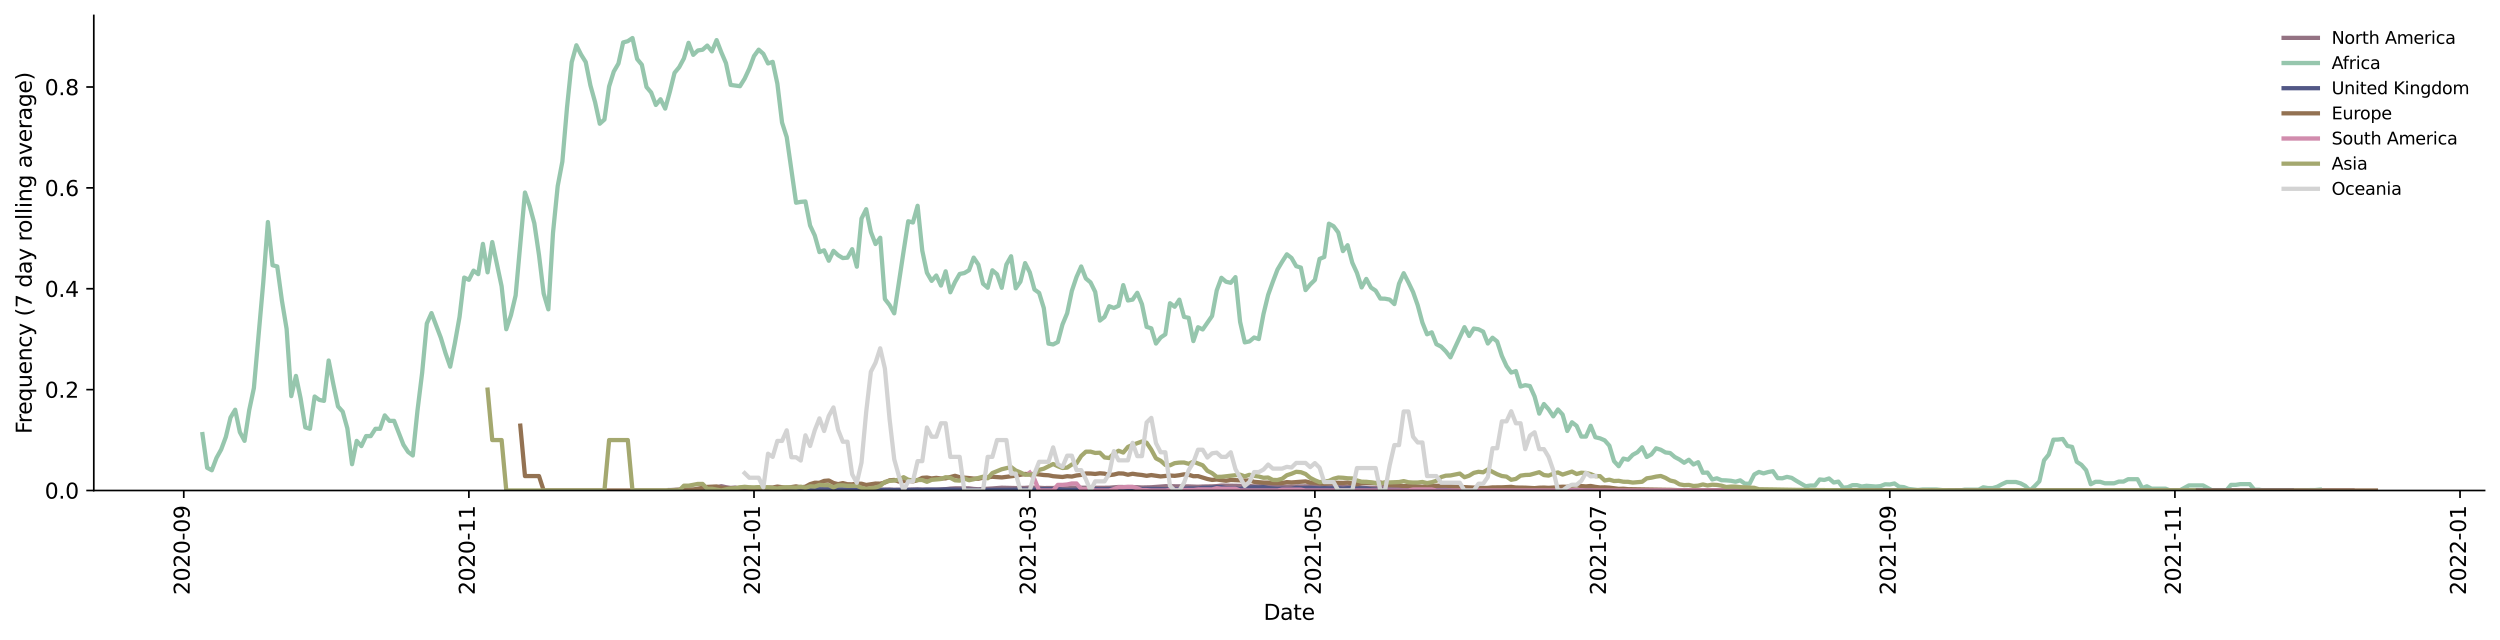 <?xml version="1.0" encoding="utf-8" standalone="no"?>
<!DOCTYPE svg PUBLIC "-//W3C//DTD SVG 1.1//EN"
  "http://www.w3.org/Graphics/SVG/1.1/DTD/svg11.dtd">
<svg height="298.621pt" version="1.1" viewBox="0 0 1166.981 298.621" width="1166.981pt" xmlns="http://www.w3.org/2000/svg" xmlns:xlink="http://www.w3.org/1999/xlink">
 <defs>
  <style type="text/css">*{stroke-linecap:butt;stroke-linejoin:round;}</style>
 </defs>
 <g id="figure_1">
  <g id="patch_1">
   <path d="M 0 298.621 
L 1166.981 298.621 
L 1166.981 0 
L 0 0 
z
" style="fill:#ffffff;"/>
  </g>
  <g id="axes_1">
   <g id="patch_2">
    <path d="M 43.781 228.96 
L 1159.781 228.96 
L 1159.781 7.2 
L 43.781 7.2 
z
" style="fill:#ffffff;"/>
   </g>
   <g id="matplotlib.axis_1">
    <g id="xtick_1">
     <g id="line2d_1">
      <defs>
       <path d="M 0 0 
L 0 3.5 
" id="m3efdab92cf" style="stroke:#000000;stroke-width:0.8;"/>
      </defs>
      <g>
       <use style="stroke:#000000;stroke-width:0.8;" x="85.781" xlink:href="#m3efdab92cf" y="228.96"/>
      </g>
     </g>
     <g id="text_1">
      <!-- 2020-09 -->
      <g transform="translate(88.541 277.743)rotate(-90)scale(0.1 -0.1)">
       <defs>
        <path d="M 1228 531 
L 3431 531 
L 3431 0 
L 469 0 
L 469 531 
Q 828 903 1448 1529 
Q 2069 2156 2228 2338 
Q 2531 2678 2651 2914 
Q 2772 3150 2772 3378 
Q 2772 3750 2511 3984 
Q 2250 4219 1831 4219 
Q 1534 4219 1204 4116 
Q 875 4013 500 3803 
L 500 4441 
Q 881 4594 1212 4672 
Q 1544 4750 1819 4750 
Q 2544 4750 2975 4387 
Q 3406 4025 3406 3419 
Q 3406 3131 3298 2873 
Q 3191 2616 2906 2266 
Q 2828 2175 2409 1742 
Q 1991 1309 1228 531 
z
" id="DejaVuSans-32" transform="scale(0.016)"/>
        <path d="M 2034 4250 
Q 1547 4250 1301 3770 
Q 1056 3291 1056 2328 
Q 1056 1369 1301 889 
Q 1547 409 2034 409 
Q 2525 409 2770 889 
Q 3016 1369 3016 2328 
Q 3016 3291 2770 3770 
Q 2525 4250 2034 4250 
z
M 2034 4750 
Q 2819 4750 3233 4129 
Q 3647 3509 3647 2328 
Q 3647 1150 3233 529 
Q 2819 -91 2034 -91 
Q 1250 -91 836 529 
Q 422 1150 422 2328 
Q 422 3509 836 4129 
Q 1250 4750 2034 4750 
z
" id="DejaVuSans-30" transform="scale(0.016)"/>
        <path d="M 313 2009 
L 1997 2009 
L 1997 1497 
L 313 1497 
L 313 2009 
z
" id="DejaVuSans-2d" transform="scale(0.016)"/>
        <path d="M 703 97 
L 703 672 
Q 941 559 1184 500 
Q 1428 441 1663 441 
Q 2288 441 2617 861 
Q 2947 1281 2994 2138 
Q 2813 1869 2534 1725 
Q 2256 1581 1919 1581 
Q 1219 1581 811 2004 
Q 403 2428 403 3163 
Q 403 3881 828 4315 
Q 1253 4750 1959 4750 
Q 2769 4750 3195 4129 
Q 3622 3509 3622 2328 
Q 3622 1225 3098 567 
Q 2575 -91 1691 -91 
Q 1453 -91 1209 -44 
Q 966 3 703 97 
z
M 1959 2075 
Q 2384 2075 2632 2365 
Q 2881 2656 2881 3163 
Q 2881 3666 2632 3958 
Q 2384 4250 1959 4250 
Q 1534 4250 1286 3958 
Q 1038 3666 1038 3163 
Q 1038 2656 1286 2365 
Q 1534 2075 1959 2075 
z
" id="DejaVuSans-39" transform="scale(0.016)"/>
       </defs>
       <use xlink:href="#DejaVuSans-32"/>
       <use x="63.623" xlink:href="#DejaVuSans-30"/>
       <use x="127.246" xlink:href="#DejaVuSans-32"/>
       <use x="190.869" xlink:href="#DejaVuSans-30"/>
       <use x="254.492" xlink:href="#DejaVuSans-2d"/>
       <use x="290.576" xlink:href="#DejaVuSans-30"/>
       <use x="354.199" xlink:href="#DejaVuSans-39"/>
      </g>
     </g>
    </g>
    <g id="xtick_2">
     <g id="line2d_2">
      <g>
       <use style="stroke:#000000;stroke-width:0.8;" x="218.872" xlink:href="#m3efdab92cf" y="228.96"/>
      </g>
     </g>
     <g id="text_2">
      <!-- 2020-11 -->
      <g transform="translate(221.632 277.743)rotate(-90)scale(0.1 -0.1)">
       <defs>
        <path d="M 794 531 
L 1825 531 
L 1825 4091 
L 703 3866 
L 703 4441 
L 1819 4666 
L 2450 4666 
L 2450 531 
L 3481 531 
L 3481 0 
L 794 0 
L 794 531 
z
" id="DejaVuSans-31" transform="scale(0.016)"/>
       </defs>
       <use xlink:href="#DejaVuSans-32"/>
       <use x="63.623" xlink:href="#DejaVuSans-30"/>
       <use x="127.246" xlink:href="#DejaVuSans-32"/>
       <use x="190.869" xlink:href="#DejaVuSans-30"/>
       <use x="254.492" xlink:href="#DejaVuSans-2d"/>
       <use x="290.576" xlink:href="#DejaVuSans-31"/>
       <use x="354.199" xlink:href="#DejaVuSans-31"/>
      </g>
     </g>
    </g>
    <g id="xtick_3">
     <g id="line2d_3">
      <g>
       <use style="stroke:#000000;stroke-width:0.8;" x="351.963" xlink:href="#m3efdab92cf" y="228.96"/>
      </g>
     </g>
     <g id="text_3">
      <!-- 2021-01 -->
      <g transform="translate(354.722 277.743)rotate(-90)scale(0.1 -0.1)">
       <use xlink:href="#DejaVuSans-32"/>
       <use x="63.623" xlink:href="#DejaVuSans-30"/>
       <use x="127.246" xlink:href="#DejaVuSans-32"/>
       <use x="190.869" xlink:href="#DejaVuSans-31"/>
       <use x="254.492" xlink:href="#DejaVuSans-2d"/>
       <use x="290.576" xlink:href="#DejaVuSans-30"/>
       <use x="354.199" xlink:href="#DejaVuSans-31"/>
      </g>
     </g>
    </g>
    <g id="xtick_4">
     <g id="line2d_4">
      <g>
       <use style="stroke:#000000;stroke-width:0.8;" x="480.69" xlink:href="#m3efdab92cf" y="228.96"/>
      </g>
     </g>
     <g id="text_4">
      <!-- 2021-03 -->
      <g transform="translate(483.45 277.743)rotate(-90)scale(0.1 -0.1)">
       <defs>
        <path d="M 2597 2516 
Q 3050 2419 3304 2112 
Q 3559 1806 3559 1356 
Q 3559 666 3084 287 
Q 2609 -91 1734 -91 
Q 1441 -91 1130 -33 
Q 819 25 488 141 
L 488 750 
Q 750 597 1062 519 
Q 1375 441 1716 441 
Q 2309 441 2620 675 
Q 2931 909 2931 1356 
Q 2931 1769 2642 2001 
Q 2353 2234 1838 2234 
L 1294 2234 
L 1294 2753 
L 1863 2753 
Q 2328 2753 2575 2939 
Q 2822 3125 2822 3475 
Q 2822 3834 2567 4026 
Q 2313 4219 1838 4219 
Q 1578 4219 1281 4162 
Q 984 4106 628 3988 
L 628 4550 
Q 988 4650 1302 4700 
Q 1616 4750 1894 4750 
Q 2613 4750 3031 4423 
Q 3450 4097 3450 3541 
Q 3450 3153 3228 2886 
Q 3006 2619 2597 2516 
z
" id="DejaVuSans-33" transform="scale(0.016)"/>
       </defs>
       <use xlink:href="#DejaVuSans-32"/>
       <use x="63.623" xlink:href="#DejaVuSans-30"/>
       <use x="127.246" xlink:href="#DejaVuSans-32"/>
       <use x="190.869" xlink:href="#DejaVuSans-31"/>
       <use x="254.492" xlink:href="#DejaVuSans-2d"/>
       <use x="290.576" xlink:href="#DejaVuSans-30"/>
       <use x="354.199" xlink:href="#DejaVuSans-33"/>
      </g>
     </g>
    </g>
    <g id="xtick_5">
     <g id="line2d_5">
      <g>
       <use style="stroke:#000000;stroke-width:0.8;" x="613.781" xlink:href="#m3efdab92cf" y="228.96"/>
      </g>
     </g>
     <g id="text_5">
      <!-- 2021-05 -->
      <g transform="translate(616.541 277.743)rotate(-90)scale(0.1 -0.1)">
       <defs>
        <path d="M 691 4666 
L 3169 4666 
L 3169 4134 
L 1269 4134 
L 1269 2991 
Q 1406 3038 1543 3061 
Q 1681 3084 1819 3084 
Q 2600 3084 3056 2656 
Q 3513 2228 3513 1497 
Q 3513 744 3044 326 
Q 2575 -91 1722 -91 
Q 1428 -91 1123 -41 
Q 819 9 494 109 
L 494 744 
Q 775 591 1075 516 
Q 1375 441 1709 441 
Q 2250 441 2565 725 
Q 2881 1009 2881 1497 
Q 2881 1984 2565 2268 
Q 2250 2553 1709 2553 
Q 1456 2553 1204 2497 
Q 953 2441 691 2322 
L 691 4666 
z
" id="DejaVuSans-35" transform="scale(0.016)"/>
       </defs>
       <use xlink:href="#DejaVuSans-32"/>
       <use x="63.623" xlink:href="#DejaVuSans-30"/>
       <use x="127.246" xlink:href="#DejaVuSans-32"/>
       <use x="190.869" xlink:href="#DejaVuSans-31"/>
       <use x="254.492" xlink:href="#DejaVuSans-2d"/>
       <use x="290.576" xlink:href="#DejaVuSans-30"/>
       <use x="354.199" xlink:href="#DejaVuSans-35"/>
      </g>
     </g>
    </g>
    <g id="xtick_6">
     <g id="line2d_6">
      <g>
       <use style="stroke:#000000;stroke-width:0.8;" x="746.872" xlink:href="#m3efdab92cf" y="228.96"/>
      </g>
     </g>
     <g id="text_6">
      <!-- 2021-07 -->
      <g transform="translate(749.632 277.743)rotate(-90)scale(0.1 -0.1)">
       <defs>
        <path d="M 525 4666 
L 3525 4666 
L 3525 4397 
L 1831 0 
L 1172 0 
L 2766 4134 
L 525 4134 
L 525 4666 
z
" id="DejaVuSans-37" transform="scale(0.016)"/>
       </defs>
       <use xlink:href="#DejaVuSans-32"/>
       <use x="63.623" xlink:href="#DejaVuSans-30"/>
       <use x="127.246" xlink:href="#DejaVuSans-32"/>
       <use x="190.869" xlink:href="#DejaVuSans-31"/>
       <use x="254.492" xlink:href="#DejaVuSans-2d"/>
       <use x="290.576" xlink:href="#DejaVuSans-30"/>
       <use x="354.199" xlink:href="#DejaVuSans-37"/>
      </g>
     </g>
    </g>
    <g id="xtick_7">
     <g id="line2d_7">
      <g>
       <use style="stroke:#000000;stroke-width:0.8;" x="882.145" xlink:href="#m3efdab92cf" y="228.96"/>
      </g>
     </g>
     <g id="text_7">
      <!-- 2021-09 -->
      <g transform="translate(884.904 277.743)rotate(-90)scale(0.1 -0.1)">
       <use xlink:href="#DejaVuSans-32"/>
       <use x="63.623" xlink:href="#DejaVuSans-30"/>
       <use x="127.246" xlink:href="#DejaVuSans-32"/>
       <use x="190.869" xlink:href="#DejaVuSans-31"/>
       <use x="254.492" xlink:href="#DejaVuSans-2d"/>
       <use x="290.576" xlink:href="#DejaVuSans-30"/>
       <use x="354.199" xlink:href="#DejaVuSans-39"/>
      </g>
     </g>
    </g>
    <g id="xtick_8">
     <g id="line2d_8">
      <g>
       <use style="stroke:#000000;stroke-width:0.8;" x="1015.236" xlink:href="#m3efdab92cf" y="228.96"/>
      </g>
     </g>
     <g id="text_8">
      <!-- 2021-11 -->
      <g transform="translate(1017.995 277.743)rotate(-90)scale(0.1 -0.1)">
       <use xlink:href="#DejaVuSans-32"/>
       <use x="63.623" xlink:href="#DejaVuSans-30"/>
       <use x="127.246" xlink:href="#DejaVuSans-32"/>
       <use x="190.869" xlink:href="#DejaVuSans-31"/>
       <use x="254.492" xlink:href="#DejaVuSans-2d"/>
       <use x="290.576" xlink:href="#DejaVuSans-31"/>
       <use x="354.199" xlink:href="#DejaVuSans-31"/>
      </g>
     </g>
    </g>
    <g id="xtick_9">
     <g id="line2d_9">
      <g>
       <use style="stroke:#000000;stroke-width:0.8;" x="1148.327" xlink:href="#m3efdab92cf" y="228.96"/>
      </g>
     </g>
     <g id="text_9">
      <!-- 2022-01 -->
      <g transform="translate(1151.086 277.743)rotate(-90)scale(0.1 -0.1)">
       <use xlink:href="#DejaVuSans-32"/>
       <use x="63.623" xlink:href="#DejaVuSans-30"/>
       <use x="127.246" xlink:href="#DejaVuSans-32"/>
       <use x="190.869" xlink:href="#DejaVuSans-32"/>
       <use x="254.492" xlink:href="#DejaVuSans-2d"/>
       <use x="290.576" xlink:href="#DejaVuSans-30"/>
       <use x="354.199" xlink:href="#DejaVuSans-31"/>
      </g>
     </g>
    </g>
    <g id="text_10">
     <!-- Date -->
     <g transform="translate(589.83 289.341)scale(0.1 -0.1)">
      <defs>
       <path d="M 1259 4147 
L 1259 519 
L 2022 519 
Q 2988 519 3436 956 
Q 3884 1394 3884 2338 
Q 3884 3275 3436 3711 
Q 2988 4147 2022 4147 
L 1259 4147 
z
M 628 4666 
L 1925 4666 
Q 3281 4666 3915 4102 
Q 4550 3538 4550 2338 
Q 4550 1131 3912 565 
Q 3275 0 1925 0 
L 628 0 
L 628 4666 
z
" id="DejaVuSans-44" transform="scale(0.016)"/>
       <path d="M 2194 1759 
Q 1497 1759 1228 1600 
Q 959 1441 959 1056 
Q 959 750 1161 570 
Q 1363 391 1709 391 
Q 2188 391 2477 730 
Q 2766 1069 2766 1631 
L 2766 1759 
L 2194 1759 
z
M 3341 1997 
L 3341 0 
L 2766 0 
L 2766 531 
Q 2569 213 2275 61 
Q 1981 -91 1556 -91 
Q 1019 -91 701 211 
Q 384 513 384 1019 
Q 384 1609 779 1909 
Q 1175 2209 1959 2209 
L 2766 2209 
L 2766 2266 
Q 2766 2663 2505 2880 
Q 2244 3097 1772 3097 
Q 1472 3097 1187 3025 
Q 903 2953 641 2809 
L 641 3341 
Q 956 3463 1253 3523 
Q 1550 3584 1831 3584 
Q 2591 3584 2966 3190 
Q 3341 2797 3341 1997 
z
" id="DejaVuSans-61" transform="scale(0.016)"/>
       <path d="M 1172 4494 
L 1172 3500 
L 2356 3500 
L 2356 3053 
L 1172 3053 
L 1172 1153 
Q 1172 725 1289 603 
Q 1406 481 1766 481 
L 2356 481 
L 2356 0 
L 1766 0 
Q 1100 0 847 248 
Q 594 497 594 1153 
L 594 3053 
L 172 3053 
L 172 3500 
L 594 3500 
L 594 4494 
L 1172 4494 
z
" id="DejaVuSans-74" transform="scale(0.016)"/>
       <path d="M 3597 1894 
L 3597 1613 
L 953 1613 
Q 991 1019 1311 708 
Q 1631 397 2203 397 
Q 2534 397 2845 478 
Q 3156 559 3463 722 
L 3463 178 
Q 3153 47 2828 -22 
Q 2503 -91 2169 -91 
Q 1331 -91 842 396 
Q 353 884 353 1716 
Q 353 2575 817 3079 
Q 1281 3584 2069 3584 
Q 2775 3584 3186 3129 
Q 3597 2675 3597 1894 
z
M 3022 2063 
Q 3016 2534 2758 2815 
Q 2500 3097 2075 3097 
Q 1594 3097 1305 2825 
Q 1016 2553 972 2059 
L 3022 2063 
z
" id="DejaVuSans-65" transform="scale(0.016)"/>
      </defs>
      <use xlink:href="#DejaVuSans-44"/>
      <use x="77.002" xlink:href="#DejaVuSans-61"/>
      <use x="138.281" xlink:href="#DejaVuSans-74"/>
      <use x="177.49" xlink:href="#DejaVuSans-65"/>
     </g>
    </g>
   </g>
   <g id="matplotlib.axis_2">
    <g id="ytick_1">
     <g id="line2d_10">
      <defs>
       <path d="M 0 0 
L -3.5 0 
" id="m978e77c64a" style="stroke:#000000;stroke-width:0.8;"/>
      </defs>
      <g>
       <use style="stroke:#000000;stroke-width:0.8;" x="43.781" xlink:href="#m978e77c64a" y="228.96"/>
      </g>
     </g>
     <g id="text_11">
      <!-- 0.0 -->
      <g transform="translate(20.878 232.759)scale(0.1 -0.1)">
       <defs>
        <path d="M 684 794 
L 1344 794 
L 1344 0 
L 684 0 
L 684 794 
z
" id="DejaVuSans-2e" transform="scale(0.016)"/>
       </defs>
       <use xlink:href="#DejaVuSans-30"/>
       <use x="63.623" xlink:href="#DejaVuSans-2e"/>
       <use x="95.41" xlink:href="#DejaVuSans-30"/>
      </g>
     </g>
    </g>
    <g id="ytick_2">
     <g id="line2d_11">
      <g>
       <use style="stroke:#000000;stroke-width:0.8;" x="43.781" xlink:href="#m978e77c64a" y="181.874"/>
      </g>
     </g>
     <g id="text_12">
      <!-- 0.2 -->
      <g transform="translate(20.878 185.673)scale(0.1 -0.1)">
       <use xlink:href="#DejaVuSans-30"/>
       <use x="63.623" xlink:href="#DejaVuSans-2e"/>
       <use x="95.41" xlink:href="#DejaVuSans-32"/>
      </g>
     </g>
    </g>
    <g id="ytick_3">
     <g id="line2d_12">
      <g>
       <use style="stroke:#000000;stroke-width:0.8;" x="43.781" xlink:href="#m978e77c64a" y="134.788"/>
      </g>
     </g>
     <g id="text_13">
      <!-- 0.4 -->
      <g transform="translate(20.878 138.587)scale(0.1 -0.1)">
       <defs>
        <path d="M 2419 4116 
L 825 1625 
L 2419 1625 
L 2419 4116 
z
M 2253 4666 
L 3047 4666 
L 3047 1625 
L 3713 1625 
L 3713 1100 
L 3047 1100 
L 3047 0 
L 2419 0 
L 2419 1100 
L 313 1100 
L 313 1709 
L 2253 4666 
z
" id="DejaVuSans-34" transform="scale(0.016)"/>
       </defs>
       <use xlink:href="#DejaVuSans-30"/>
       <use x="63.623" xlink:href="#DejaVuSans-2e"/>
       <use x="95.41" xlink:href="#DejaVuSans-34"/>
      </g>
     </g>
    </g>
    <g id="ytick_4">
     <g id="line2d_13">
      <g>
       <use style="stroke:#000000;stroke-width:0.8;" x="43.781" xlink:href="#m978e77c64a" y="87.702"/>
      </g>
     </g>
     <g id="text_14">
      <!-- 0.6 -->
      <g transform="translate(20.878 91.501)scale(0.1 -0.1)">
       <defs>
        <path d="M 2113 2584 
Q 1688 2584 1439 2293 
Q 1191 2003 1191 1497 
Q 1191 994 1439 701 
Q 1688 409 2113 409 
Q 2538 409 2786 701 
Q 3034 994 3034 1497 
Q 3034 2003 2786 2293 
Q 2538 2584 2113 2584 
z
M 3366 4563 
L 3366 3988 
Q 3128 4100 2886 4159 
Q 2644 4219 2406 4219 
Q 1781 4219 1451 3797 
Q 1122 3375 1075 2522 
Q 1259 2794 1537 2939 
Q 1816 3084 2150 3084 
Q 2853 3084 3261 2657 
Q 3669 2231 3669 1497 
Q 3669 778 3244 343 
Q 2819 -91 2113 -91 
Q 1303 -91 875 529 
Q 447 1150 447 2328 
Q 447 3434 972 4092 
Q 1497 4750 2381 4750 
Q 2619 4750 2861 4703 
Q 3103 4656 3366 4563 
z
" id="DejaVuSans-36" transform="scale(0.016)"/>
       </defs>
       <use xlink:href="#DejaVuSans-30"/>
       <use x="63.623" xlink:href="#DejaVuSans-2e"/>
       <use x="95.41" xlink:href="#DejaVuSans-36"/>
      </g>
     </g>
    </g>
    <g id="ytick_5">
     <g id="line2d_14">
      <g>
       <use style="stroke:#000000;stroke-width:0.8;" x="43.781" xlink:href="#m978e77c64a" y="40.616"/>
      </g>
     </g>
     <g id="text_15">
      <!-- 0.8 -->
      <g transform="translate(20.878 44.415)scale(0.1 -0.1)">
       <defs>
        <path d="M 2034 2216 
Q 1584 2216 1326 1975 
Q 1069 1734 1069 1313 
Q 1069 891 1326 650 
Q 1584 409 2034 409 
Q 2484 409 2743 651 
Q 3003 894 3003 1313 
Q 3003 1734 2745 1975 
Q 2488 2216 2034 2216 
z
M 1403 2484 
Q 997 2584 770 2862 
Q 544 3141 544 3541 
Q 544 4100 942 4425 
Q 1341 4750 2034 4750 
Q 2731 4750 3128 4425 
Q 3525 4100 3525 3541 
Q 3525 3141 3298 2862 
Q 3072 2584 2669 2484 
Q 3125 2378 3379 2068 
Q 3634 1759 3634 1313 
Q 3634 634 3220 271 
Q 2806 -91 2034 -91 
Q 1263 -91 848 271 
Q 434 634 434 1313 
Q 434 1759 690 2068 
Q 947 2378 1403 2484 
z
M 1172 3481 
Q 1172 3119 1398 2916 
Q 1625 2713 2034 2713 
Q 2441 2713 2670 2916 
Q 2900 3119 2900 3481 
Q 2900 3844 2670 4047 
Q 2441 4250 2034 4250 
Q 1625 4250 1398 4047 
Q 1172 3844 1172 3481 
z
" id="DejaVuSans-38" transform="scale(0.016)"/>
       </defs>
       <use xlink:href="#DejaVuSans-30"/>
       <use x="63.623" xlink:href="#DejaVuSans-2e"/>
       <use x="95.41" xlink:href="#DejaVuSans-38"/>
      </g>
     </g>
    </g>
    <g id="text_16">
     <!-- Frequency (7 day rolling average) -->
     <g transform="translate(14.798 202.529)rotate(-90)scale(0.1 -0.1)">
      <defs>
       <path d="M 628 4666 
L 3309 4666 
L 3309 4134 
L 1259 4134 
L 1259 2759 
L 3109 2759 
L 3109 2228 
L 1259 2228 
L 1259 0 
L 628 0 
L 628 4666 
z
" id="DejaVuSans-46" transform="scale(0.016)"/>
       <path d="M 2631 2963 
Q 2534 3019 2420 3045 
Q 2306 3072 2169 3072 
Q 1681 3072 1420 2755 
Q 1159 2438 1159 1844 
L 1159 0 
L 581 0 
L 581 3500 
L 1159 3500 
L 1159 2956 
Q 1341 3275 1631 3429 
Q 1922 3584 2338 3584 
Q 2397 3584 2469 3576 
Q 2541 3569 2628 3553 
L 2631 2963 
z
" id="DejaVuSans-72" transform="scale(0.016)"/>
       <path d="M 947 1747 
Q 947 1113 1208 752 
Q 1469 391 1925 391 
Q 2381 391 2643 752 
Q 2906 1113 2906 1747 
Q 2906 2381 2643 2742 
Q 2381 3103 1925 3103 
Q 1469 3103 1208 2742 
Q 947 2381 947 1747 
z
M 2906 525 
Q 2725 213 2448 61 
Q 2172 -91 1784 -91 
Q 1150 -91 751 415 
Q 353 922 353 1747 
Q 353 2572 751 3078 
Q 1150 3584 1784 3584 
Q 2172 3584 2448 3432 
Q 2725 3281 2906 2969 
L 2906 3500 
L 3481 3500 
L 3481 -1331 
L 2906 -1331 
L 2906 525 
z
" id="DejaVuSans-71" transform="scale(0.016)"/>
       <path d="M 544 1381 
L 544 3500 
L 1119 3500 
L 1119 1403 
Q 1119 906 1312 657 
Q 1506 409 1894 409 
Q 2359 409 2629 706 
Q 2900 1003 2900 1516 
L 2900 3500 
L 3475 3500 
L 3475 0 
L 2900 0 
L 2900 538 
Q 2691 219 2414 64 
Q 2138 -91 1772 -91 
Q 1169 -91 856 284 
Q 544 659 544 1381 
z
M 1991 3584 
L 1991 3584 
z
" id="DejaVuSans-75" transform="scale(0.016)"/>
       <path d="M 3513 2113 
L 3513 0 
L 2938 0 
L 2938 2094 
Q 2938 2591 2744 2837 
Q 2550 3084 2163 3084 
Q 1697 3084 1428 2787 
Q 1159 2491 1159 1978 
L 1159 0 
L 581 0 
L 581 3500 
L 1159 3500 
L 1159 2956 
Q 1366 3272 1645 3428 
Q 1925 3584 2291 3584 
Q 2894 3584 3203 3211 
Q 3513 2838 3513 2113 
z
" id="DejaVuSans-6e" transform="scale(0.016)"/>
       <path d="M 3122 3366 
L 3122 2828 
Q 2878 2963 2633 3030 
Q 2388 3097 2138 3097 
Q 1578 3097 1268 2742 
Q 959 2388 959 1747 
Q 959 1106 1268 751 
Q 1578 397 2138 397 
Q 2388 397 2633 464 
Q 2878 531 3122 666 
L 3122 134 
Q 2881 22 2623 -34 
Q 2366 -91 2075 -91 
Q 1284 -91 818 406 
Q 353 903 353 1747 
Q 353 2603 823 3093 
Q 1294 3584 2113 3584 
Q 2378 3584 2631 3529 
Q 2884 3475 3122 3366 
z
" id="DejaVuSans-63" transform="scale(0.016)"/>
       <path d="M 2059 -325 
Q 1816 -950 1584 -1140 
Q 1353 -1331 966 -1331 
L 506 -1331 
L 506 -850 
L 844 -850 
Q 1081 -850 1212 -737 
Q 1344 -625 1503 -206 
L 1606 56 
L 191 3500 
L 800 3500 
L 1894 763 
L 2988 3500 
L 3597 3500 
L 2059 -325 
z
" id="DejaVuSans-79" transform="scale(0.016)"/>
       <path id="DejaVuSans-20" transform="scale(0.016)"/>
       <path d="M 1984 4856 
Q 1566 4138 1362 3434 
Q 1159 2731 1159 2009 
Q 1159 1288 1364 580 
Q 1569 -128 1984 -844 
L 1484 -844 
Q 1016 -109 783 600 
Q 550 1309 550 2009 
Q 550 2706 781 3412 
Q 1013 4119 1484 4856 
L 1984 4856 
z
" id="DejaVuSans-28" transform="scale(0.016)"/>
       <path d="M 2906 2969 
L 2906 4863 
L 3481 4863 
L 3481 0 
L 2906 0 
L 2906 525 
Q 2725 213 2448 61 
Q 2172 -91 1784 -91 
Q 1150 -91 751 415 
Q 353 922 353 1747 
Q 353 2572 751 3078 
Q 1150 3584 1784 3584 
Q 2172 3584 2448 3432 
Q 2725 3281 2906 2969 
z
M 947 1747 
Q 947 1113 1208 752 
Q 1469 391 1925 391 
Q 2381 391 2643 752 
Q 2906 1113 2906 1747 
Q 2906 2381 2643 2742 
Q 2381 3103 1925 3103 
Q 1469 3103 1208 2742 
Q 947 2381 947 1747 
z
" id="DejaVuSans-64" transform="scale(0.016)"/>
       <path d="M 1959 3097 
Q 1497 3097 1228 2736 
Q 959 2375 959 1747 
Q 959 1119 1226 758 
Q 1494 397 1959 397 
Q 2419 397 2687 759 
Q 2956 1122 2956 1747 
Q 2956 2369 2687 2733 
Q 2419 3097 1959 3097 
z
M 1959 3584 
Q 2709 3584 3137 3096 
Q 3566 2609 3566 1747 
Q 3566 888 3137 398 
Q 2709 -91 1959 -91 
Q 1206 -91 779 398 
Q 353 888 353 1747 
Q 353 2609 779 3096 
Q 1206 3584 1959 3584 
z
" id="DejaVuSans-6f" transform="scale(0.016)"/>
       <path d="M 603 4863 
L 1178 4863 
L 1178 0 
L 603 0 
L 603 4863 
z
" id="DejaVuSans-6c" transform="scale(0.016)"/>
       <path d="M 603 3500 
L 1178 3500 
L 1178 0 
L 603 0 
L 603 3500 
z
M 603 4863 
L 1178 4863 
L 1178 4134 
L 603 4134 
L 603 4863 
z
" id="DejaVuSans-69" transform="scale(0.016)"/>
       <path d="M 2906 1791 
Q 2906 2416 2648 2759 
Q 2391 3103 1925 3103 
Q 1463 3103 1205 2759 
Q 947 2416 947 1791 
Q 947 1169 1205 825 
Q 1463 481 1925 481 
Q 2391 481 2648 825 
Q 2906 1169 2906 1791 
z
M 3481 434 
Q 3481 -459 3084 -895 
Q 2688 -1331 1869 -1331 
Q 1566 -1331 1297 -1286 
Q 1028 -1241 775 -1147 
L 775 -588 
Q 1028 -725 1275 -790 
Q 1522 -856 1778 -856 
Q 2344 -856 2625 -561 
Q 2906 -266 2906 331 
L 2906 616 
Q 2728 306 2450 153 
Q 2172 0 1784 0 
Q 1141 0 747 490 
Q 353 981 353 1791 
Q 353 2603 747 3093 
Q 1141 3584 1784 3584 
Q 2172 3584 2450 3431 
Q 2728 3278 2906 2969 
L 2906 3500 
L 3481 3500 
L 3481 434 
z
" id="DejaVuSans-67" transform="scale(0.016)"/>
       <path d="M 191 3500 
L 800 3500 
L 1894 563 
L 2988 3500 
L 3597 3500 
L 2284 0 
L 1503 0 
L 191 3500 
z
" id="DejaVuSans-76" transform="scale(0.016)"/>
       <path d="M 513 4856 
L 1013 4856 
Q 1481 4119 1714 3412 
Q 1947 2706 1947 2009 
Q 1947 1309 1714 600 
Q 1481 -109 1013 -844 
L 513 -844 
Q 928 -128 1133 580 
Q 1338 1288 1338 2009 
Q 1338 2731 1133 3434 
Q 928 4138 513 4856 
z
" id="DejaVuSans-29" transform="scale(0.016)"/>
      </defs>
      <use xlink:href="#DejaVuSans-46"/>
      <use x="50.27" xlink:href="#DejaVuSans-72"/>
      <use x="89.133" xlink:href="#DejaVuSans-65"/>
      <use x="150.656" xlink:href="#DejaVuSans-71"/>
      <use x="214.133" xlink:href="#DejaVuSans-75"/>
      <use x="277.512" xlink:href="#DejaVuSans-65"/>
      <use x="339.035" xlink:href="#DejaVuSans-6e"/>
      <use x="402.414" xlink:href="#DejaVuSans-63"/>
      <use x="457.395" xlink:href="#DejaVuSans-79"/>
      <use x="516.574" xlink:href="#DejaVuSans-20"/>
      <use x="548.361" xlink:href="#DejaVuSans-28"/>
      <use x="587.375" xlink:href="#DejaVuSans-37"/>
      <use x="650.998" xlink:href="#DejaVuSans-20"/>
      <use x="682.785" xlink:href="#DejaVuSans-64"/>
      <use x="746.262" xlink:href="#DejaVuSans-61"/>
      <use x="807.541" xlink:href="#DejaVuSans-79"/>
      <use x="866.721" xlink:href="#DejaVuSans-20"/>
      <use x="898.508" xlink:href="#DejaVuSans-72"/>
      <use x="937.371" xlink:href="#DejaVuSans-6f"/>
      <use x="998.553" xlink:href="#DejaVuSans-6c"/>
      <use x="1026.336" xlink:href="#DejaVuSans-6c"/>
      <use x="1054.119" xlink:href="#DejaVuSans-69"/>
      <use x="1081.902" xlink:href="#DejaVuSans-6e"/>
      <use x="1145.281" xlink:href="#DejaVuSans-67"/>
      <use x="1208.758" xlink:href="#DejaVuSans-20"/>
      <use x="1240.545" xlink:href="#DejaVuSans-61"/>
      <use x="1301.824" xlink:href="#DejaVuSans-76"/>
      <use x="1361.004" xlink:href="#DejaVuSans-65"/>
      <use x="1422.527" xlink:href="#DejaVuSans-72"/>
      <use x="1463.641" xlink:href="#DejaVuSans-61"/>
      <use x="1524.92" xlink:href="#DejaVuSans-67"/>
      <use x="1588.396" xlink:href="#DejaVuSans-65"/>
      <use x="1649.92" xlink:href="#DejaVuSans-29"/>
     </g>
    </g>
   </g>
   <g id="line2d_15">
    <path clip-path="url(#pe6c5f22a89)" d="M 332.327 227.793 
L 334.509 227.488 
L 336.69 226.947 
L 338.872 227.438 
L 341.054 227.76 
L 343.236 227.58 
L 345.418 228.238 
L 347.599 228.78 
L 365.054 228.84 
L 369.418 228.549 
L 371.599 228.438 
L 382.509 228.622 
L 386.872 228.644 
L 391.236 228.834 
L 395.599 228.723 
L 402.145 228.699 
L 404.327 228.765 
L 415.236 228.549 
L 417.418 228.653 
L 428.327 228.523 
L 432.69 228.6 
L 437.054 228.604 
L 441.418 228.358 
L 443.599 228.089 
L 445.781 227.965 
L 452.327 227.965 
L 454.509 228.251 
L 456.69 228.389 
L 463.236 228.009 
L 467.599 227.675 
L 474.145 227.831 
L 478.509 227.75 
L 480.69 227.586 
L 482.872 227.603 
L 487.236 227.82 
L 491.599 227.791 
L 498.145 227.486 
L 502.509 227.645 
L 511.236 227.722 
L 515.599 227.69 
L 517.781 227.675 
L 522.145 227.323 
L 530.872 227.428 
L 533.054 227.56 
L 537.418 227.456 
L 543.963 226.966 
L 554.872 227.059 
L 559.236 227.224 
L 561.418 227.111 
L 565.781 227.046 
L 567.963 226.915 
L 570.145 226.668 
L 578.872 226.809 
L 581.054 227.057 
L 583.236 226.884 
L 585.418 227.035 
L 591.963 226.85 
L 594.145 227.067 
L 596.327 226.95 
L 598.509 227.135 
L 609.418 227.028 
L 620.327 226.73 
L 624.69 227.083 
L 626.872 227.05 
L 631.236 227.306 
L 633.418 227.36 
L 637.781 227.681 
L 642.145 227.659 
L 644.327 227.569 
L 646.509 227.297 
L 655.236 227.289 
L 657.418 227.386 
L 659.599 227.241 
L 663.963 227.292 
L 666.145 227.39 
L 670.509 227.791 
L 672.69 227.829 
L 674.872 227.71 
L 677.054 227.903 
L 679.236 227.824 
L 683.599 227.995 
L 685.781 228.354 
L 687.963 228.086 
L 696.69 227.993 
L 698.872 228.242 
L 705.418 228.373 
L 720.69 228.662 
L 722.872 228.78 
L 727.236 228.706 
L 729.418 228.777 
L 733.781 228.666 
L 738.145 228.83 
L 755.599 228.678 
L 762.145 228.843 
L 766.509 228.874 
L 777.418 228.886 
L 786.145 228.908 
L 799.236 228.937 
L 978.145 228.96 
L 1098.145 228.955 
L 1098.145 228.955 
" style="fill:none;stroke:#947383;stroke-linecap:square;stroke-width:2;"/>
   </g>
   <g id="line2d_16">
    <path clip-path="url(#pe6c5f22a89)" d="M 94.509 202.647 
L 96.69 218.343 
L 98.872 219.516 
L 101.054 213.761 
L 103.236 209.837 
L 105.418 203.952 
L 107.599 194.897 
L 109.781 191.261 
L 111.963 201.725 
L 114.145 205.782 
L 116.327 191.488 
L 118.509 181.155 
L 122.872 132.03 
L 125.054 103.645 
L 127.236 123.824 
L 129.418 124.378 
L 131.599 140.354 
L 133.781 153.51 
L 135.963 184.901 
L 138.145 175.484 
L 140.327 186.009 
L 142.509 199.462 
L 144.69 200.154 
L 146.872 185.087 
L 149.054 186.656 
L 151.236 187.118 
L 153.418 168.284 
L 155.599 179.363 
L 157.781 189.722 
L 159.963 192.136 
L 162.145 199.984 
L 164.327 216.678 
L 166.509 205.812 
L 168.69 208.224 
L 170.872 203.567 
L 173.054 203.567 
L 175.236 200.168 
L 177.418 200.168 
L 179.599 193.904 
L 181.781 196.46 
L 183.963 196.46 
L 188.327 207.633 
L 190.509 210.963 
L 192.69 212.611 
L 194.872 191.684 
L 197.054 174.026 
L 199.236 151.006 
L 201.418 146.148 
L 205.781 157.69 
L 207.963 164.884 
L 210.145 171.162 
L 212.327 160.144 
L 214.509 147.937 
L 216.69 129.575 
L 218.872 130.621 
L 221.054 126.335 
L 223.236 127.959 
L 225.418 113.854 
L 227.599 127.125 
L 229.781 112.999 
L 234.145 133.63 
L 236.327 153.665 
L 238.509 147.12 
L 240.69 137.908 
L 245.054 89.875 
L 247.236 96.153 
L 249.418 104.225 
L 251.599 119.043 
L 253.781 137.04 
L 255.963 144.391 
L 258.145 108.605 
L 260.327 86.893 
L 262.509 75.402 
L 264.69 50.048 
L 266.872 29.028 
L 269.054 21.139 
L 271.236 25.465 
L 273.418 28.997 
L 275.599 39.863 
L 277.781 47.71 
L 279.963 57.751 
L 282.145 55.794 
L 284.327 40.347 
L 286.509 33.405 
L 288.69 29.652 
L 290.872 19.821 
L 293.054 19.222 
L 295.236 17.76 
L 297.418 27.57 
L 299.599 30.202 
L 301.781 40.623 
L 303.963 43.18 
L 306.145 48.989 
L 308.327 46.335 
L 310.509 50.687 
L 312.69 42.819 
L 314.872 34 
L 317.054 31.345 
L 319.236 27.279 
L 321.418 19.997 
L 323.599 25.593 
L 325.781 23.546 
L 327.963 23.219 
L 330.145 21.277 
L 332.327 23.974 
L 334.509 18.722 
L 336.69 24.373 
L 338.872 29.473 
L 341.054 39.636 
L 345.418 40.237 
L 347.599 36.703 
L 349.781 32.002 
L 351.963 26.185 
L 354.145 23.194 
L 356.327 25.133 
L 358.509 29.614 
L 360.69 28.878 
L 362.872 39.102 
L 365.054 57.196 
L 367.236 64.005 
L 371.599 94.629 
L 373.781 94.229 
L 375.963 94.046 
L 378.145 105.279 
L 380.327 109.926 
L 382.509 117.671 
L 384.69 116.854 
L 386.872 121.713 
L 389.054 117.11 
L 391.236 119.146 
L 393.418 120.457 
L 395.599 120.272 
L 397.781 116.316 
L 399.963 124.485 
L 402.145 102.005 
L 404.327 97.652 
L 406.509 108.247 
L 408.69 113.917 
L 410.872 110.978 
L 413.054 139.598 
L 415.236 142.39 
L 417.418 146.253 
L 421.781 117.348 
L 423.963 103.272 
L 426.145 103.867 
L 428.327 96.07 
L 430.509 116.997 
L 432.69 127.333 
L 434.872 131.107 
L 437.054 128.608 
L 439.236 133.303 
L 441.418 126.653 
L 443.599 136.433 
L 445.781 131.662 
L 447.963 127.884 
L 450.145 127.455 
L 452.327 126.149 
L 454.509 120.259 
L 456.69 123.507 
L 458.872 132.437 
L 461.054 134.325 
L 463.236 126.177 
L 465.418 128.029 
L 467.599 134.336 
L 469.781 123.476 
L 471.963 119.624 
L 474.145 134.577 
L 476.327 131.45 
L 478.509 122.812 
L 480.69 127.122 
L 482.872 135.136 
L 485.054 136.716 
L 487.236 143.795 
L 489.418 160.389 
L 491.599 160.778 
L 493.781 159.656 
L 495.963 151.463 
L 498.145 146.223 
L 500.327 135.798 
L 502.509 129.311 
L 504.69 124.387 
L 506.872 129.994 
L 509.054 131.818 
L 511.236 136.274 
L 513.418 149.64 
L 515.599 147.934 
L 517.781 142.938 
L 519.963 143.751 
L 522.145 142.741 
L 524.327 133.092 
L 526.509 140.263 
L 528.69 139.851 
L 530.872 136.684 
L 533.054 141.991 
L 535.236 152.585 
L 537.418 153.262 
L 539.599 160.36 
L 541.781 157.558 
L 543.963 156.068 
L 546.145 141.55 
L 548.327 143.195 
L 550.509 139.883 
L 552.69 147.918 
L 554.872 148.36 
L 557.054 159.209 
L 559.236 152.755 
L 561.418 153.788 
L 565.781 147.489 
L 567.963 135.571 
L 570.145 129.678 
L 572.327 131.528 
L 574.509 132.002 
L 576.69 129.373 
L 578.872 150.258 
L 581.054 159.82 
L 583.236 159.362 
L 585.418 157.542 
L 587.599 158.266 
L 589.781 146.612 
L 591.963 137.638 
L 594.145 131.554 
L 596.327 125.822 
L 598.509 122.143 
L 600.69 118.717 
L 602.872 120.422 
L 605.054 124.247 
L 607.236 124.908 
L 609.418 135.419 
L 611.599 132.796 
L 613.781 130.672 
L 615.963 120.865 
L 618.145 119.961 
L 620.327 104.413 
L 622.509 105.604 
L 624.69 108.52 
L 626.872 117.214 
L 629.054 114.46 
L 631.236 122.624 
L 633.418 127.398 
L 635.599 134.166 
L 637.781 130.199 
L 639.963 134.219 
L 642.145 135.676 
L 644.327 139.369 
L 646.509 139.434 
L 648.69 139.851 
L 650.872 141.937 
L 653.054 132.438 
L 655.236 127.534 
L 657.418 131.781 
L 659.599 136.316 
L 661.781 142.502 
L 663.963 150.588 
L 666.145 156.043 
L 668.327 155.14 
L 670.509 160.683 
L 672.69 161.79 
L 674.872 163.988 
L 677.054 166.8 
L 683.599 152.718 
L 685.781 156.827 
L 687.963 153.356 
L 690.145 153.709 
L 692.327 154.812 
L 694.509 160.347 
L 696.69 157.65 
L 698.872 159.409 
L 701.054 166.117 
L 703.236 170.896 
L 705.418 173.916 
L 707.599 173.218 
L 709.781 180.434 
L 711.963 179.794 
L 714.145 180.205 
L 716.327 185.065 
L 718.509 193.071 
L 720.69 188.598 
L 722.872 191.059 
L 725.054 194.351 
L 727.236 191.142 
L 729.418 193.537 
L 731.599 201.174 
L 733.781 197.115 
L 735.963 198.805 
L 738.145 203.786 
L 740.327 203.786 
L 742.509 198.758 
L 744.69 204.101 
L 746.872 204.609 
L 749.054 205.546 
L 751.236 208.034 
L 753.418 215.264 
L 755.599 217.626 
L 757.781 214.067 
L 759.963 214.592 
L 762.145 212.309 
L 764.327 211.11 
L 766.509 208.784 
L 768.69 213.307 
L 770.872 212.069 
L 773.054 209.259 
L 775.236 209.952 
L 777.418 211.198 
L 779.599 211.465 
L 781.781 213.345 
L 783.963 214.493 
L 786.145 216.009 
L 788.327 214.615 
L 790.509 216.805 
L 792.69 215.747 
L 794.872 220.689 
L 797.054 220.589 
L 799.236 223.807 
L 801.418 223.264 
L 803.599 224.174 
L 805.781 224.241 
L 807.963 224.425 
L 810.145 224.867 
L 812.327 224.227 
L 814.509 225.781 
L 816.69 225.807 
L 818.872 221.482 
L 821.054 220.301 
L 823.236 220.978 
L 825.418 220.333 
L 827.599 219.95 
L 829.781 223.174 
L 831.963 223.263 
L 834.145 222.604 
L 836.327 223.061 
L 838.509 224.446 
L 842.872 226.98 
L 845.054 226.649 
L 847.236 226.622 
L 849.418 223.801 
L 851.599 224.041 
L 853.781 223.345 
L 855.963 225.228 
L 858.145 224.815 
L 860.327 227.636 
L 862.509 227.437 
L 864.69 226.475 
L 866.872 226.475 
L 869.054 227.103 
L 871.236 226.769 
L 875.599 227.107 
L 877.781 226.917 
L 879.963 226.066 
L 882.145 226.148 
L 884.327 225.678 
L 886.509 227.197 
L 888.69 227.386 
L 890.872 228.237 
L 895.236 228.726 
L 897.418 228.495 
L 903.963 228.495 
L 908.327 228.96 
L 914.872 228.96 
L 917.054 228.583 
L 923.599 228.583 
L 925.781 227.462 
L 927.963 227.839 
L 930.145 227.839 
L 932.327 227.194 
L 934.509 226.017 
L 936.69 224.998 
L 941.054 224.998 
L 943.236 225.643 
L 945.418 226.82 
L 947.599 228.96 
L 949.781 226.913 
L 951.963 224.671 
L 954.145 214.88 
L 956.327 212.19 
L 958.509 205.243 
L 960.69 205.182 
L 962.872 204.913 
L 965.054 208.163 
L 967.236 208.611 
L 969.418 215.558 
L 971.599 216.974 
L 973.781 219.486 
L 975.963 226.025 
L 978.145 224.904 
L 980.327 224.904 
L 982.509 225.597 
L 986.872 225.597 
L 989.054 224.805 
L 991.236 224.805 
L 993.418 223.684 
L 997.781 223.684 
L 999.963 227.839 
L 1002.145 226.998 
L 1004.327 228.119 
L 1010.872 228.119 
L 1013.054 228.96 
L 1017.418 228.96 
L 1021.781 226.576 
L 1028.327 226.576 
L 1032.69 228.96 
L 1039.236 228.96 
L 1041.418 226.344 
L 1043.599 226.344 
L 1045.781 225.979 
L 1050.145 225.979 
L 1052.327 228.595 
L 1054.509 228.595 
L 1056.69 228.96 
L 1076.327 228.96 
L 1078.509 228.753 
L 1080.69 228.753 
L 1082.872 228.553 
L 1082.872 228.553 
" style="fill:none;stroke:#96c6ad;stroke-linecap:square;stroke-width:2;"/>
   </g>
   <g id="line2d_17">
    <path clip-path="url(#pe6c5f22a89)" d="M 312.69 228.769 
L 323.599 228.668 
L 327.963 228.775 
L 345.418 228.184 
L 349.781 228.358 
L 351.963 228.014 
L 354.145 228.262 
L 356.327 228.318 
L 360.69 228.141 
L 362.872 228.519 
L 369.418 228.562 
L 371.599 228.68 
L 378.145 228.472 
L 384.69 228.357 
L 399.963 228.495 
L 410.872 228.677 
L 415.236 228.668 
L 417.418 228.733 
L 419.599 228.684 
L 421.781 228.755 
L 428.327 228.557 
L 430.509 228.651 
L 432.69 228.536 
L 439.236 228.539 
L 441.418 228.453 
L 454.509 228.695 
L 471.963 228.616 
L 476.327 228.5 
L 480.69 228.588 
L 482.872 228.555 
L 487.236 228.287 
L 493.781 228.289 
L 495.963 228.57 
L 498.145 228.687 
L 504.69 228.613 
L 511.236 228.27 
L 513.418 228.37 
L 524.327 228.148 
L 528.69 228.243 
L 530.872 228.122 
L 533.054 228.253 
L 539.599 228.234 
L 543.963 228.39 
L 548.327 228.375 
L 550.509 228.338 
L 554.872 228.028 
L 559.236 228.055 
L 561.418 227.711 
L 565.781 227.649 
L 567.963 227.351 
L 570.145 227.442 
L 572.327 227.862 
L 576.69 227.991 
L 578.872 228.314 
L 581.054 227.702 
L 585.418 227.444 
L 587.599 227.56 
L 589.781 227.383 
L 591.963 227.843 
L 596.327 228.198 
L 598.509 228.103 
L 600.69 228.245 
L 602.872 228.179 
L 605.054 227.722 
L 607.236 227.88 
L 611.599 227.754 
L 615.963 227.995 
L 618.145 227.862 
L 620.327 228.007 
L 624.69 227.858 
L 626.872 228.124 
L 629.054 227.874 
L 631.236 227.802 
L 635.599 227.974 
L 637.781 227.994 
L 639.963 228.416 
L 646.509 228.737 
L 653.054 228.898 
L 663.963 228.83 
L 666.145 228.706 
L 674.872 228.788 
L 677.054 228.913 
L 696.69 228.838 
L 709.781 228.858 
L 716.327 228.96 
L 1069.781 228.955 
L 1069.781 228.955 
" style="fill:none;stroke:#525886;stroke-linecap:square;stroke-width:2;"/>
   </g>
   <g id="line2d_18">
    <path clip-path="url(#pe6c5f22a89)" d="M 242.872 198.69 
L 245.054 222.233 
L 251.599 222.233 
L 253.781 228.96 
L 310.509 228.96 
L 317.054 228.549 
L 323.599 228.521 
L 330.145 227.292 
L 334.509 227.08 
L 336.69 227.738 
L 341.054 228.103 
L 345.418 227.706 
L 347.599 227.575 
L 351.963 227.889 
L 354.145 227.667 
L 360.69 227.571 
L 362.872 227.129 
L 367.236 227.738 
L 371.599 227.029 
L 373.781 227.499 
L 375.963 227.206 
L 378.145 226.002 
L 380.327 225.347 
L 382.509 225.365 
L 384.69 224.483 
L 386.872 224.296 
L 389.054 225.446 
L 391.236 226.009 
L 393.418 225.497 
L 395.599 226.057 
L 397.781 226.08 
L 399.963 225.762 
L 402.145 225.802 
L 404.327 226.386 
L 408.69 225.721 
L 410.872 225.772 
L 413.054 225.264 
L 415.236 224.206 
L 417.418 224.035 
L 419.599 224.79 
L 423.963 224.39 
L 426.145 224.704 
L 428.327 224.135 
L 430.509 223.061 
L 432.69 222.915 
L 434.872 223.33 
L 437.054 223.068 
L 439.236 223.346 
L 441.418 223.298 
L 445.781 222.101 
L 447.963 222.757 
L 452.327 223.159 
L 454.509 223.399 
L 456.69 223.478 
L 458.872 222.978 
L 463.236 222.556 
L 467.599 222.86 
L 474.145 222.053 
L 478.509 221.227 
L 480.69 221.413 
L 482.872 221.192 
L 487.236 221.737 
L 489.418 221.853 
L 491.599 222.288 
L 495.963 222.651 
L 498.145 222.279 
L 500.327 222.45 
L 502.509 221.946 
L 504.69 221.677 
L 506.872 221.008 
L 509.054 221.035 
L 511.236 221.235 
L 513.418 220.925 
L 515.599 221.098 
L 517.781 221.805 
L 519.963 221.518 
L 522.145 220.977 
L 524.327 221.048 
L 526.509 221.611 
L 528.69 221.143 
L 530.872 221.491 
L 533.054 221.715 
L 535.236 222.112 
L 537.418 221.761 
L 541.781 222.401 
L 546.145 221.969 
L 548.327 222.123 
L 550.509 221.832 
L 552.69 221.424 
L 554.872 221.623 
L 557.054 222.289 
L 559.236 222.249 
L 563.599 223.585 
L 565.781 224.021 
L 567.963 223.842 
L 572.327 224.404 
L 574.509 224.038 
L 578.872 224.222 
L 581.054 224.335 
L 583.236 224.257 
L 585.418 224.923 
L 589.781 225.266 
L 591.963 225.278 
L 594.145 225.463 
L 598.509 225.475 
L 600.69 225.048 
L 602.872 225.197 
L 609.418 224.726 
L 611.599 225.262 
L 613.781 225.294 
L 618.145 225.797 
L 622.509 225.331 
L 626.872 225.42 
L 629.054 225.271 
L 633.418 226.078 
L 635.599 225.427 
L 639.963 225.413 
L 642.145 225.48 
L 644.327 225.187 
L 646.509 225.944 
L 648.69 226.365 
L 653.054 226.533 
L 655.236 226.942 
L 659.599 226.808 
L 663.963 227.292 
L 666.145 226.859 
L 670.509 226.777 
L 674.872 226.63 
L 679.236 227.19 
L 692.327 227.812 
L 694.509 227.742 
L 696.69 227.514 
L 701.054 227.487 
L 705.418 227.27 
L 707.599 227.582 
L 711.963 227.637 
L 716.327 227.87 
L 718.509 227.662 
L 720.69 227.608 
L 722.872 227.728 
L 725.054 227.6 
L 727.236 227.315 
L 729.418 227.198 
L 731.599 227.261 
L 733.781 226.67 
L 735.963 226.562 
L 738.145 226.897 
L 740.327 227.062 
L 742.509 226.85 
L 744.69 227.269 
L 746.872 227.547 
L 749.054 227.497 
L 751.236 227.627 
L 755.599 228.199 
L 757.781 228.13 
L 759.963 228.341 
L 779.599 228.653 
L 783.963 228.827 
L 790.509 228.791 
L 879.963 228.949 
L 890.872 228.907 
L 908.327 228.96 
L 1109.054 228.954 
L 1109.054 228.954 
" style="fill:none;stroke:#937252;stroke-linecap:square;stroke-width:2;"/>
   </g>
   <g id="line2d_19">
    <path clip-path="url(#pe6c5f22a89)" d="M 480.69 220.589 
L 482.872 223.728 
L 485.054 228.96 
L 491.599 228.96 
L 493.781 226.344 
L 495.963 226.344 
L 498.145 226.146 
L 500.327 225.668 
L 502.509 225.668 
L 504.69 228.284 
L 506.872 228.284 
L 509.054 228.482 
L 511.236 228.96 
L 517.781 228.96 
L 519.963 228.297 
L 522.145 227.441 
L 524.327 227.441 
L 526.509 227.254 
L 528.69 227.254 
L 530.872 227.917 
L 533.054 228.773 
L 535.236 228.773 
L 537.418 228.96 
L 543.963 228.96 
L 546.145 228.691 
L 557.054 228.739 
L 559.236 228.466 
L 565.781 228.466 
L 567.963 227.875 
L 570.145 228.148 
L 576.69 228.148 
L 578.872 228.96 
L 596.327 228.96 
L 598.509 228.58 
L 607.236 228.58 
L 609.418 228.96 
L 657.418 228.96 
L 659.599 228.489 
L 668.327 228.489 
L 670.509 228.96 
L 727.236 228.96 
L 729.418 228.845 
L 738.145 228.845 
L 740.327 228.96 
L 838.509 228.879 
L 838.509 228.879 
" style="fill:none;stroke:#d18cad;stroke-linecap:square;stroke-width:2;"/>
   </g>
   <g id="line2d_20">
    <path clip-path="url(#pe6c5f22a89)" d="M 227.599 181.874 
L 229.781 205.417 
L 234.145 205.417 
L 236.327 228.96 
L 282.145 228.96 
L 284.327 205.417 
L 293.054 205.417 
L 295.236 228.96 
L 317.054 228.96 
L 319.236 226.718 
L 321.418 226.718 
L 325.781 225.891 
L 327.963 225.891 
L 330.145 228.133 
L 332.327 228.133 
L 336.69 228.96 
L 338.872 228.416 
L 341.054 228.011 
L 343.236 227.898 
L 345.418 227.486 
L 347.599 227.236 
L 349.781 227.45 
L 351.963 227.504 
L 354.145 227.381 
L 356.327 227.491 
L 358.509 227.466 
L 362.872 228.062 
L 365.054 227.607 
L 367.236 227.421 
L 371.599 227.655 
L 373.781 227.172 
L 375.963 227.724 
L 378.145 226.991 
L 380.327 227.117 
L 382.509 226.343 
L 384.69 226.483 
L 386.872 226.467 
L 389.054 227.529 
L 391.236 226.574 
L 393.418 226.545 
L 395.599 226.803 
L 399.963 226.744 
L 402.145 227.699 
L 404.327 228.246 
L 406.509 227.861 
L 408.69 227.611 
L 410.872 226.81 
L 413.054 224.954 
L 415.236 224.483 
L 417.418 224.313 
L 419.599 223.875 
L 421.781 222.749 
L 423.963 223.949 
L 426.145 224.296 
L 428.327 224.044 
L 430.509 224.062 
L 432.69 224.907 
L 434.872 223.991 
L 439.236 223.598 
L 441.418 222.749 
L 443.599 223.029 
L 445.781 224.205 
L 447.963 224.346 
L 450.145 223.358 
L 452.327 224.172 
L 454.509 223.712 
L 458.872 222.524 
L 461.054 223.255 
L 463.236 220.816 
L 467.599 219.042 
L 471.963 218.023 
L 474.145 219.642 
L 476.327 220.531 
L 478.509 221.606 
L 480.69 221.509 
L 482.872 221.573 
L 485.054 219.331 
L 487.236 218.783 
L 491.599 216.605 
L 493.781 217.63 
L 495.963 218.452 
L 498.145 218.274 
L 500.327 216.815 
L 502.509 216.264 
L 504.69 212.847 
L 506.872 210.854 
L 509.054 210.818 
L 511.236 211.431 
L 513.418 211.325 
L 515.599 213.536 
L 517.781 213.804 
L 519.963 211.69 
L 522.145 210.406 
L 524.327 211.244 
L 526.509 208.626 
L 528.69 207.651 
L 533.054 206.088 
L 535.236 206.657 
L 537.418 209.9 
L 539.599 213.955 
L 541.781 215.083 
L 543.963 217.003 
L 546.145 217.207 
L 548.327 216.199 
L 550.509 215.931 
L 552.69 215.905 
L 554.872 216.499 
L 557.054 215.509 
L 561.418 217.197 
L 563.599 219.767 
L 565.781 220.858 
L 567.963 222.597 
L 570.145 222.568 
L 578.872 221.577 
L 581.054 222.357 
L 583.236 221.636 
L 585.418 222.128 
L 587.599 222.431 
L 589.781 223.013 
L 591.963 222.903 
L 594.145 224.039 
L 596.327 224.055 
L 598.509 223.469 
L 600.69 221.836 
L 602.872 221.131 
L 605.054 220.24 
L 607.236 220.415 
L 609.418 221.251 
L 611.599 223.06 
L 613.781 224.198 
L 615.963 225.083 
L 620.327 224.493 
L 622.509 223.483 
L 624.69 222.909 
L 626.872 223.016 
L 629.054 223.258 
L 631.236 223.336 
L 633.418 224.277 
L 635.599 224.869 
L 637.781 224.907 
L 639.963 225.14 
L 642.145 225.498 
L 644.327 225.7 
L 646.509 225.089 
L 648.69 225.19 
L 653.054 225.016 
L 655.236 224.586 
L 657.418 225.113 
L 659.599 225.25 
L 661.781 225.249 
L 663.963 224.988 
L 666.145 225.499 
L 668.327 225.101 
L 670.509 224.446 
L 672.69 222.691 
L 674.872 222.052 
L 677.054 221.945 
L 681.418 221.055 
L 683.599 222.762 
L 685.781 222.045 
L 687.963 220.73 
L 690.145 220.23 
L 692.327 220.471 
L 694.509 219.132 
L 698.872 221.376 
L 701.054 222.201 
L 703.236 222.491 
L 705.418 223.971 
L 707.599 223.549 
L 709.781 222.033 
L 711.963 221.72 
L 714.145 221.64 
L 718.509 220.414 
L 720.69 221.76 
L 722.872 222.014 
L 725.054 221.129 
L 727.236 220.525 
L 729.418 221.526 
L 733.781 220.13 
L 735.963 221.259 
L 738.145 220.659 
L 740.327 220.793 
L 742.509 221.304 
L 744.69 222.271 
L 746.872 222.264 
L 749.054 224.283 
L 751.236 223.912 
L 753.418 224.539 
L 755.599 224.437 
L 757.781 224.876 
L 759.963 224.915 
L 762.145 225.259 
L 766.509 224.897 
L 768.69 223.283 
L 770.872 222.971 
L 773.054 222.474 
L 775.236 222.181 
L 777.418 223.052 
L 779.599 224.309 
L 781.781 224.802 
L 783.963 226.079 
L 786.145 226.452 
L 788.327 226.359 
L 790.509 226.857 
L 792.69 226.71 
L 794.872 226.139 
L 797.054 226.617 
L 799.236 226.263 
L 801.418 226.367 
L 803.599 226.716 
L 805.781 227.351 
L 807.963 227.152 
L 810.145 227.158 
L 812.327 227.399 
L 818.872 227.707 
L 821.054 228.374 
L 827.599 228.465 
L 838.509 228.66 
L 860.327 228.853 
L 879.963 228.96 
L 893.054 228.853 
L 899.599 228.831 
L 901.781 228.887 
L 903.963 228.812 
L 908.327 228.865 
L 914.872 228.923 
L 1023.963 228.891 
L 1023.963 228.891 
" style="fill:none;stroke:#a4a86f;stroke-linecap:square;stroke-width:2;"/>
   </g>
   <g id="line2d_21">
    <path clip-path="url(#pe6c5f22a89)" d="M 347.599 220.854 
L 349.781 223.004 
L 354.145 223.004 
L 356.327 227.489 
L 358.509 211.793 
L 360.69 213.265 
L 362.872 205.83 
L 365.054 205.83 
L 367.236 200.874 
L 369.418 213.43 
L 371.599 213.43 
L 373.781 214.979 
L 375.963 203.207 
L 378.145 208.164 
L 380.327 200.839 
L 382.509 195.3 
L 384.69 201.185 
L 386.872 194.122 
L 389.054 190.199 
L 391.236 200.662 
L 393.418 206.202 
L 395.599 206.202 
L 397.781 221.414 
L 399.963 225.338 
L 402.145 215.921 
L 404.327 192.378 
L 406.509 173.543 
L 408.69 169.318 
L 410.872 162.591 
L 413.054 172.008 
L 415.236 195.551 
L 417.418 214.386 
L 419.599 222.233 
L 421.781 228.96 
L 423.963 224.679 
L 426.145 224.679 
L 428.327 215.262 
L 430.509 215.262 
L 432.69 199.567 
L 434.872 203.847 
L 437.054 203.847 
L 439.236 197.569 
L 441.418 197.569 
L 443.599 213.265 
L 447.963 213.265 
L 450.145 228.96 
L 458.872 228.96 
L 461.054 213.265 
L 463.236 213.265 
L 465.418 205.417 
L 469.781 205.417 
L 471.963 221.112 
L 474.145 221.112 
L 476.327 228.96 
L 480.69 228.96 
L 482.872 221.112 
L 485.054 215.573 
L 489.418 215.573 
L 491.599 208.846 
L 493.781 216.694 
L 495.963 217.953 
L 498.145 212.721 
L 500.327 212.721 
L 502.509 219.448 
L 504.69 219.448 
L 506.872 223.728 
L 509.054 228.96 
L 511.236 224.679 
L 515.599 224.679 
L 517.781 221.057 
L 519.963 210.594 
L 522.145 214.874 
L 526.509 214.874 
L 528.69 206.725 
L 530.872 212.908 
L 533.054 212.908 
L 535.236 197.213 
L 537.418 195.072 
L 539.599 206.844 
L 541.781 211.124 
L 543.963 211.124 
L 546.145 226.82 
L 548.327 228.96 
L 550.509 228.96 
L 552.69 225.338 
L 554.872 219.452 
L 557.054 215.83 
L 559.236 209.944 
L 561.418 209.944 
L 563.599 213.566 
L 565.781 211.605 
L 567.963 211.303 
L 570.145 213.265 
L 572.327 213.265 
L 574.509 211.124 
L 576.69 218.972 
L 581.054 226.82 
L 583.236 224.936 
L 585.418 220.35 
L 587.599 220.35 
L 589.781 219.202 
L 591.963 216.847 
L 594.145 218.731 
L 598.509 218.731 
L 600.69 217.917 
L 602.872 218.224 
L 605.054 216.084 
L 609.418 216.084 
L 611.599 218.046 
L 613.781 216.169 
L 615.963 218.31 
L 618.145 225.036 
L 622.509 225.036 
L 624.69 228.96 
L 631.236 228.96 
L 633.418 218.496 
L 642.145 218.496 
L 644.327 228.96 
L 646.509 228.96 
L 648.69 217.188 
L 650.872 207.771 
L 653.054 207.771 
L 655.236 192.076 
L 657.418 192.076 
L 659.599 203.847 
L 661.781 206.538 
L 663.963 206.538 
L 666.145 222.233 
L 670.509 222.233 
L 672.69 225.338 
L 681.418 225.338 
L 683.599 228.96 
L 687.963 228.96 
L 690.145 225.821 
L 692.327 225.821 
L 694.509 222.682 
L 696.69 209.229 
L 698.872 209.229 
L 701.054 196.672 
L 703.236 196.672 
L 705.418 191.964 
L 707.599 197.569 
L 709.781 197.569 
L 711.963 209.643 
L 714.145 203.365 
L 716.327 201.795 
L 718.509 209.643 
L 720.69 209.643 
L 722.872 213.265 
L 725.054 219.543 
L 727.236 228.96 
L 729.418 228.96 
L 731.599 227.336 
L 733.781 226.266 
L 735.963 226.266 
L 738.145 224.455 
L 740.327 220.738 
L 742.509 222.362 
L 744.69 222.193 
L 744.69 222.193 
" style="fill:none;stroke:#d3d3d3;stroke-linecap:square;stroke-width:2;"/>
   </g>
   <g id="patch_3">
    <path d="M 43.781 228.96 
L 43.781 7.2 
" style="fill:none;stroke:#000000;stroke-linecap:square;stroke-linejoin:miter;stroke-width:0.8;"/>
   </g>
   <g id="patch_4">
    <path d="M 43.781 228.96 
L 1159.781 228.96 
" style="fill:none;stroke:#000000;stroke-linecap:square;stroke-linejoin:miter;stroke-width:0.8;"/>
   </g>
   <g id="legend_1">
    <g id="line2d_22">
     <path d="M 1065.97 17.679 
L 1081.97 17.679 
" style="fill:none;stroke:#947383;stroke-linecap:square;stroke-width:2;"/>
    </g>
    <g id="line2d_23"/>
    <g id="text_17">
     <!-- North America -->
     <g transform="translate(1088.37 20.479)scale(0.08 -0.08)">
      <defs>
       <path d="M 628 4666 
L 1478 4666 
L 3547 763 
L 3547 4666 
L 4159 4666 
L 4159 0 
L 3309 0 
L 1241 3903 
L 1241 0 
L 628 0 
L 628 4666 
z
" id="DejaVuSans-4e" transform="scale(0.016)"/>
       <path d="M 3513 2113 
L 3513 0 
L 2938 0 
L 2938 2094 
Q 2938 2591 2744 2837 
Q 2550 3084 2163 3084 
Q 1697 3084 1428 2787 
Q 1159 2491 1159 1978 
L 1159 0 
L 581 0 
L 581 4863 
L 1159 4863 
L 1159 2956 
Q 1366 3272 1645 3428 
Q 1925 3584 2291 3584 
Q 2894 3584 3203 3211 
Q 3513 2838 3513 2113 
z
" id="DejaVuSans-68" transform="scale(0.016)"/>
       <path d="M 2188 4044 
L 1331 1722 
L 3047 1722 
L 2188 4044 
z
M 1831 4666 
L 2547 4666 
L 4325 0 
L 3669 0 
L 3244 1197 
L 1141 1197 
L 716 0 
L 50 0 
L 1831 4666 
z
" id="DejaVuSans-41" transform="scale(0.016)"/>
       <path d="M 3328 2828 
Q 3544 3216 3844 3400 
Q 4144 3584 4550 3584 
Q 5097 3584 5394 3201 
Q 5691 2819 5691 2113 
L 5691 0 
L 5113 0 
L 5113 2094 
Q 5113 2597 4934 2840 
Q 4756 3084 4391 3084 
Q 3944 3084 3684 2787 
Q 3425 2491 3425 1978 
L 3425 0 
L 2847 0 
L 2847 2094 
Q 2847 2600 2669 2842 
Q 2491 3084 2119 3084 
Q 1678 3084 1418 2786 
Q 1159 2488 1159 1978 
L 1159 0 
L 581 0 
L 581 3500 
L 1159 3500 
L 1159 2956 
Q 1356 3278 1631 3431 
Q 1906 3584 2284 3584 
Q 2666 3584 2933 3390 
Q 3200 3197 3328 2828 
z
" id="DejaVuSans-6d" transform="scale(0.016)"/>
      </defs>
      <use xlink:href="#DejaVuSans-4e"/>
      <use x="74.805" xlink:href="#DejaVuSans-6f"/>
      <use x="135.986" xlink:href="#DejaVuSans-72"/>
      <use x="177.1" xlink:href="#DejaVuSans-74"/>
      <use x="216.309" xlink:href="#DejaVuSans-68"/>
      <use x="279.688" xlink:href="#DejaVuSans-20"/>
      <use x="311.475" xlink:href="#DejaVuSans-41"/>
      <use x="379.883" xlink:href="#DejaVuSans-6d"/>
      <use x="477.295" xlink:href="#DejaVuSans-65"/>
      <use x="538.818" xlink:href="#DejaVuSans-72"/>
      <use x="579.932" xlink:href="#DejaVuSans-69"/>
      <use x="607.715" xlink:href="#DejaVuSans-63"/>
      <use x="662.695" xlink:href="#DejaVuSans-61"/>
     </g>
    </g>
    <g id="line2d_24">
     <path d="M 1065.97 29.421 
L 1081.97 29.421 
" style="fill:none;stroke:#96c6ad;stroke-linecap:square;stroke-width:2;"/>
    </g>
    <g id="line2d_25"/>
    <g id="text_18">
     <!-- Africa -->
     <g transform="translate(1088.37 32.221)scale(0.08 -0.08)">
      <defs>
       <path d="M 2375 4863 
L 2375 4384 
L 1825 4384 
Q 1516 4384 1395 4259 
Q 1275 4134 1275 3809 
L 1275 3500 
L 2222 3500 
L 2222 3053 
L 1275 3053 
L 1275 0 
L 697 0 
L 697 3053 
L 147 3053 
L 147 3500 
L 697 3500 
L 697 3744 
Q 697 4328 969 4595 
Q 1241 4863 1831 4863 
L 2375 4863 
z
" id="DejaVuSans-66" transform="scale(0.016)"/>
      </defs>
      <use xlink:href="#DejaVuSans-41"/>
      <use x="64.783" xlink:href="#DejaVuSans-66"/>
      <use x="99.988" xlink:href="#DejaVuSans-72"/>
      <use x="141.102" xlink:href="#DejaVuSans-69"/>
      <use x="168.885" xlink:href="#DejaVuSans-63"/>
      <use x="223.865" xlink:href="#DejaVuSans-61"/>
     </g>
    </g>
    <g id="line2d_26">
     <path d="M 1065.97 41.164 
L 1081.97 41.164 
" style="fill:none;stroke:#525886;stroke-linecap:square;stroke-width:2;"/>
    </g>
    <g id="line2d_27"/>
    <g id="text_19">
     <!-- United Kingdom -->
     <g transform="translate(1088.37 43.964)scale(0.08 -0.08)">
      <defs>
       <path d="M 556 4666 
L 1191 4666 
L 1191 1831 
Q 1191 1081 1462 751 
Q 1734 422 2344 422 
Q 2950 422 3222 751 
Q 3494 1081 3494 1831 
L 3494 4666 
L 4128 4666 
L 4128 1753 
Q 4128 841 3676 375 
Q 3225 -91 2344 -91 
Q 1459 -91 1007 375 
Q 556 841 556 1753 
L 556 4666 
z
" id="DejaVuSans-55" transform="scale(0.016)"/>
       <path d="M 628 4666 
L 1259 4666 
L 1259 2694 
L 3353 4666 
L 4166 4666 
L 1850 2491 
L 4331 0 
L 3500 0 
L 1259 2247 
L 1259 0 
L 628 0 
L 628 4666 
z
" id="DejaVuSans-4b" transform="scale(0.016)"/>
      </defs>
      <use xlink:href="#DejaVuSans-55"/>
      <use x="73.193" xlink:href="#DejaVuSans-6e"/>
      <use x="136.572" xlink:href="#DejaVuSans-69"/>
      <use x="164.355" xlink:href="#DejaVuSans-74"/>
      <use x="203.564" xlink:href="#DejaVuSans-65"/>
      <use x="265.088" xlink:href="#DejaVuSans-64"/>
      <use x="328.564" xlink:href="#DejaVuSans-20"/>
      <use x="360.352" xlink:href="#DejaVuSans-4b"/>
      <use x="425.928" xlink:href="#DejaVuSans-69"/>
      <use x="453.711" xlink:href="#DejaVuSans-6e"/>
      <use x="517.09" xlink:href="#DejaVuSans-67"/>
      <use x="580.566" xlink:href="#DejaVuSans-64"/>
      <use x="644.043" xlink:href="#DejaVuSans-6f"/>
      <use x="705.225" xlink:href="#DejaVuSans-6d"/>
     </g>
    </g>
    <g id="line2d_28">
     <path d="M 1065.97 52.906 
L 1081.97 52.906 
" style="fill:none;stroke:#937252;stroke-linecap:square;stroke-width:2;"/>
    </g>
    <g id="line2d_29"/>
    <g id="text_20">
     <!-- Europe -->
     <g transform="translate(1088.37 55.706)scale(0.08 -0.08)">
      <defs>
       <path d="M 628 4666 
L 3578 4666 
L 3578 4134 
L 1259 4134 
L 1259 2753 
L 3481 2753 
L 3481 2222 
L 1259 2222 
L 1259 531 
L 3634 531 
L 3634 0 
L 628 0 
L 628 4666 
z
" id="DejaVuSans-45" transform="scale(0.016)"/>
       <path d="M 1159 525 
L 1159 -1331 
L 581 -1331 
L 581 3500 
L 1159 3500 
L 1159 2969 
Q 1341 3281 1617 3432 
Q 1894 3584 2278 3584 
Q 2916 3584 3314 3078 
Q 3713 2572 3713 1747 
Q 3713 922 3314 415 
Q 2916 -91 2278 -91 
Q 1894 -91 1617 61 
Q 1341 213 1159 525 
z
M 3116 1747 
Q 3116 2381 2855 2742 
Q 2594 3103 2138 3103 
Q 1681 3103 1420 2742 
Q 1159 2381 1159 1747 
Q 1159 1113 1420 752 
Q 1681 391 2138 391 
Q 2594 391 2855 752 
Q 3116 1113 3116 1747 
z
" id="DejaVuSans-70" transform="scale(0.016)"/>
      </defs>
      <use xlink:href="#DejaVuSans-45"/>
      <use x="63.184" xlink:href="#DejaVuSans-75"/>
      <use x="126.562" xlink:href="#DejaVuSans-72"/>
      <use x="165.426" xlink:href="#DejaVuSans-6f"/>
      <use x="226.607" xlink:href="#DejaVuSans-70"/>
      <use x="290.084" xlink:href="#DejaVuSans-65"/>
     </g>
    </g>
    <g id="line2d_30">
     <path d="M 1065.97 64.649 
L 1081.97 64.649 
" style="fill:none;stroke:#d18cad;stroke-linecap:square;stroke-width:2;"/>
    </g>
    <g id="line2d_31"/>
    <g id="text_21">
     <!-- South America -->
     <g transform="translate(1088.37 67.449)scale(0.08 -0.08)">
      <defs>
       <path d="M 3425 4513 
L 3425 3897 
Q 3066 4069 2747 4153 
Q 2428 4238 2131 4238 
Q 1616 4238 1336 4038 
Q 1056 3838 1056 3469 
Q 1056 3159 1242 3001 
Q 1428 2844 1947 2747 
L 2328 2669 
Q 3034 2534 3370 2195 
Q 3706 1856 3706 1288 
Q 3706 609 3251 259 
Q 2797 -91 1919 -91 
Q 1588 -91 1214 -16 
Q 841 59 441 206 
L 441 856 
Q 825 641 1194 531 
Q 1563 422 1919 422 
Q 2459 422 2753 634 
Q 3047 847 3047 1241 
Q 3047 1584 2836 1778 
Q 2625 1972 2144 2069 
L 1759 2144 
Q 1053 2284 737 2584 
Q 422 2884 422 3419 
Q 422 4038 858 4394 
Q 1294 4750 2059 4750 
Q 2388 4750 2728 4690 
Q 3069 4631 3425 4513 
z
" id="DejaVuSans-53" transform="scale(0.016)"/>
      </defs>
      <use xlink:href="#DejaVuSans-53"/>
      <use x="63.477" xlink:href="#DejaVuSans-6f"/>
      <use x="124.658" xlink:href="#DejaVuSans-75"/>
      <use x="188.037" xlink:href="#DejaVuSans-74"/>
      <use x="227.246" xlink:href="#DejaVuSans-68"/>
      <use x="290.625" xlink:href="#DejaVuSans-20"/>
      <use x="322.412" xlink:href="#DejaVuSans-41"/>
      <use x="390.82" xlink:href="#DejaVuSans-6d"/>
      <use x="488.232" xlink:href="#DejaVuSans-65"/>
      <use x="549.756" xlink:href="#DejaVuSans-72"/>
      <use x="590.869" xlink:href="#DejaVuSans-69"/>
      <use x="618.652" xlink:href="#DejaVuSans-63"/>
      <use x="673.633" xlink:href="#DejaVuSans-61"/>
     </g>
    </g>
    <g id="line2d_32">
     <path d="M 1065.97 76.391 
L 1081.97 76.391 
" style="fill:none;stroke:#a4a86f;stroke-linecap:square;stroke-width:2;"/>
    </g>
    <g id="line2d_33"/>
    <g id="text_22">
     <!-- Asia -->
     <g transform="translate(1088.37 79.191)scale(0.08 -0.08)">
      <defs>
       <path d="M 2834 3397 
L 2834 2853 
Q 2591 2978 2328 3040 
Q 2066 3103 1784 3103 
Q 1356 3103 1142 2972 
Q 928 2841 928 2578 
Q 928 2378 1081 2264 
Q 1234 2150 1697 2047 
L 1894 2003 
Q 2506 1872 2764 1633 
Q 3022 1394 3022 966 
Q 3022 478 2636 193 
Q 2250 -91 1575 -91 
Q 1294 -91 989 -36 
Q 684 19 347 128 
L 347 722 
Q 666 556 975 473 
Q 1284 391 1588 391 
Q 1994 391 2212 530 
Q 2431 669 2431 922 
Q 2431 1156 2273 1281 
Q 2116 1406 1581 1522 
L 1381 1569 
Q 847 1681 609 1914 
Q 372 2147 372 2553 
Q 372 3047 722 3315 
Q 1072 3584 1716 3584 
Q 2034 3584 2315 3537 
Q 2597 3491 2834 3397 
z
" id="DejaVuSans-73" transform="scale(0.016)"/>
      </defs>
      <use xlink:href="#DejaVuSans-41"/>
      <use x="68.408" xlink:href="#DejaVuSans-73"/>
      <use x="120.508" xlink:href="#DejaVuSans-69"/>
      <use x="148.291" xlink:href="#DejaVuSans-61"/>
     </g>
    </g>
    <g id="line2d_34">
     <path d="M 1065.97 88.134 
L 1081.97 88.134 
" style="fill:none;stroke:#d3d3d3;stroke-linecap:square;stroke-width:2;"/>
    </g>
    <g id="line2d_35"/>
    <g id="text_23">
     <!-- Oceania -->
     <g transform="translate(1088.37 90.934)scale(0.08 -0.08)">
      <defs>
       <path d="M 2522 4238 
Q 1834 4238 1429 3725 
Q 1025 3213 1025 2328 
Q 1025 1447 1429 934 
Q 1834 422 2522 422 
Q 3209 422 3611 934 
Q 4013 1447 4013 2328 
Q 4013 3213 3611 3725 
Q 3209 4238 2522 4238 
z
M 2522 4750 
Q 3503 4750 4090 4092 
Q 4678 3434 4678 2328 
Q 4678 1225 4090 567 
Q 3503 -91 2522 -91 
Q 1538 -91 948 565 
Q 359 1222 359 2328 
Q 359 3434 948 4092 
Q 1538 4750 2522 4750 
z
" id="DejaVuSans-4f" transform="scale(0.016)"/>
      </defs>
      <use xlink:href="#DejaVuSans-4f"/>
      <use x="78.711" xlink:href="#DejaVuSans-63"/>
      <use x="133.691" xlink:href="#DejaVuSans-65"/>
      <use x="195.215" xlink:href="#DejaVuSans-61"/>
      <use x="256.494" xlink:href="#DejaVuSans-6e"/>
      <use x="319.873" xlink:href="#DejaVuSans-69"/>
      <use x="347.656" xlink:href="#DejaVuSans-61"/>
     </g>
    </g>
   </g>
  </g>
 </g>
 <defs>
  <clipPath id="pe6c5f22a89">
   <rect height="221.76" width="1116" x="43.781" y="7.2"/>
  </clipPath>
 </defs>
</svg>
